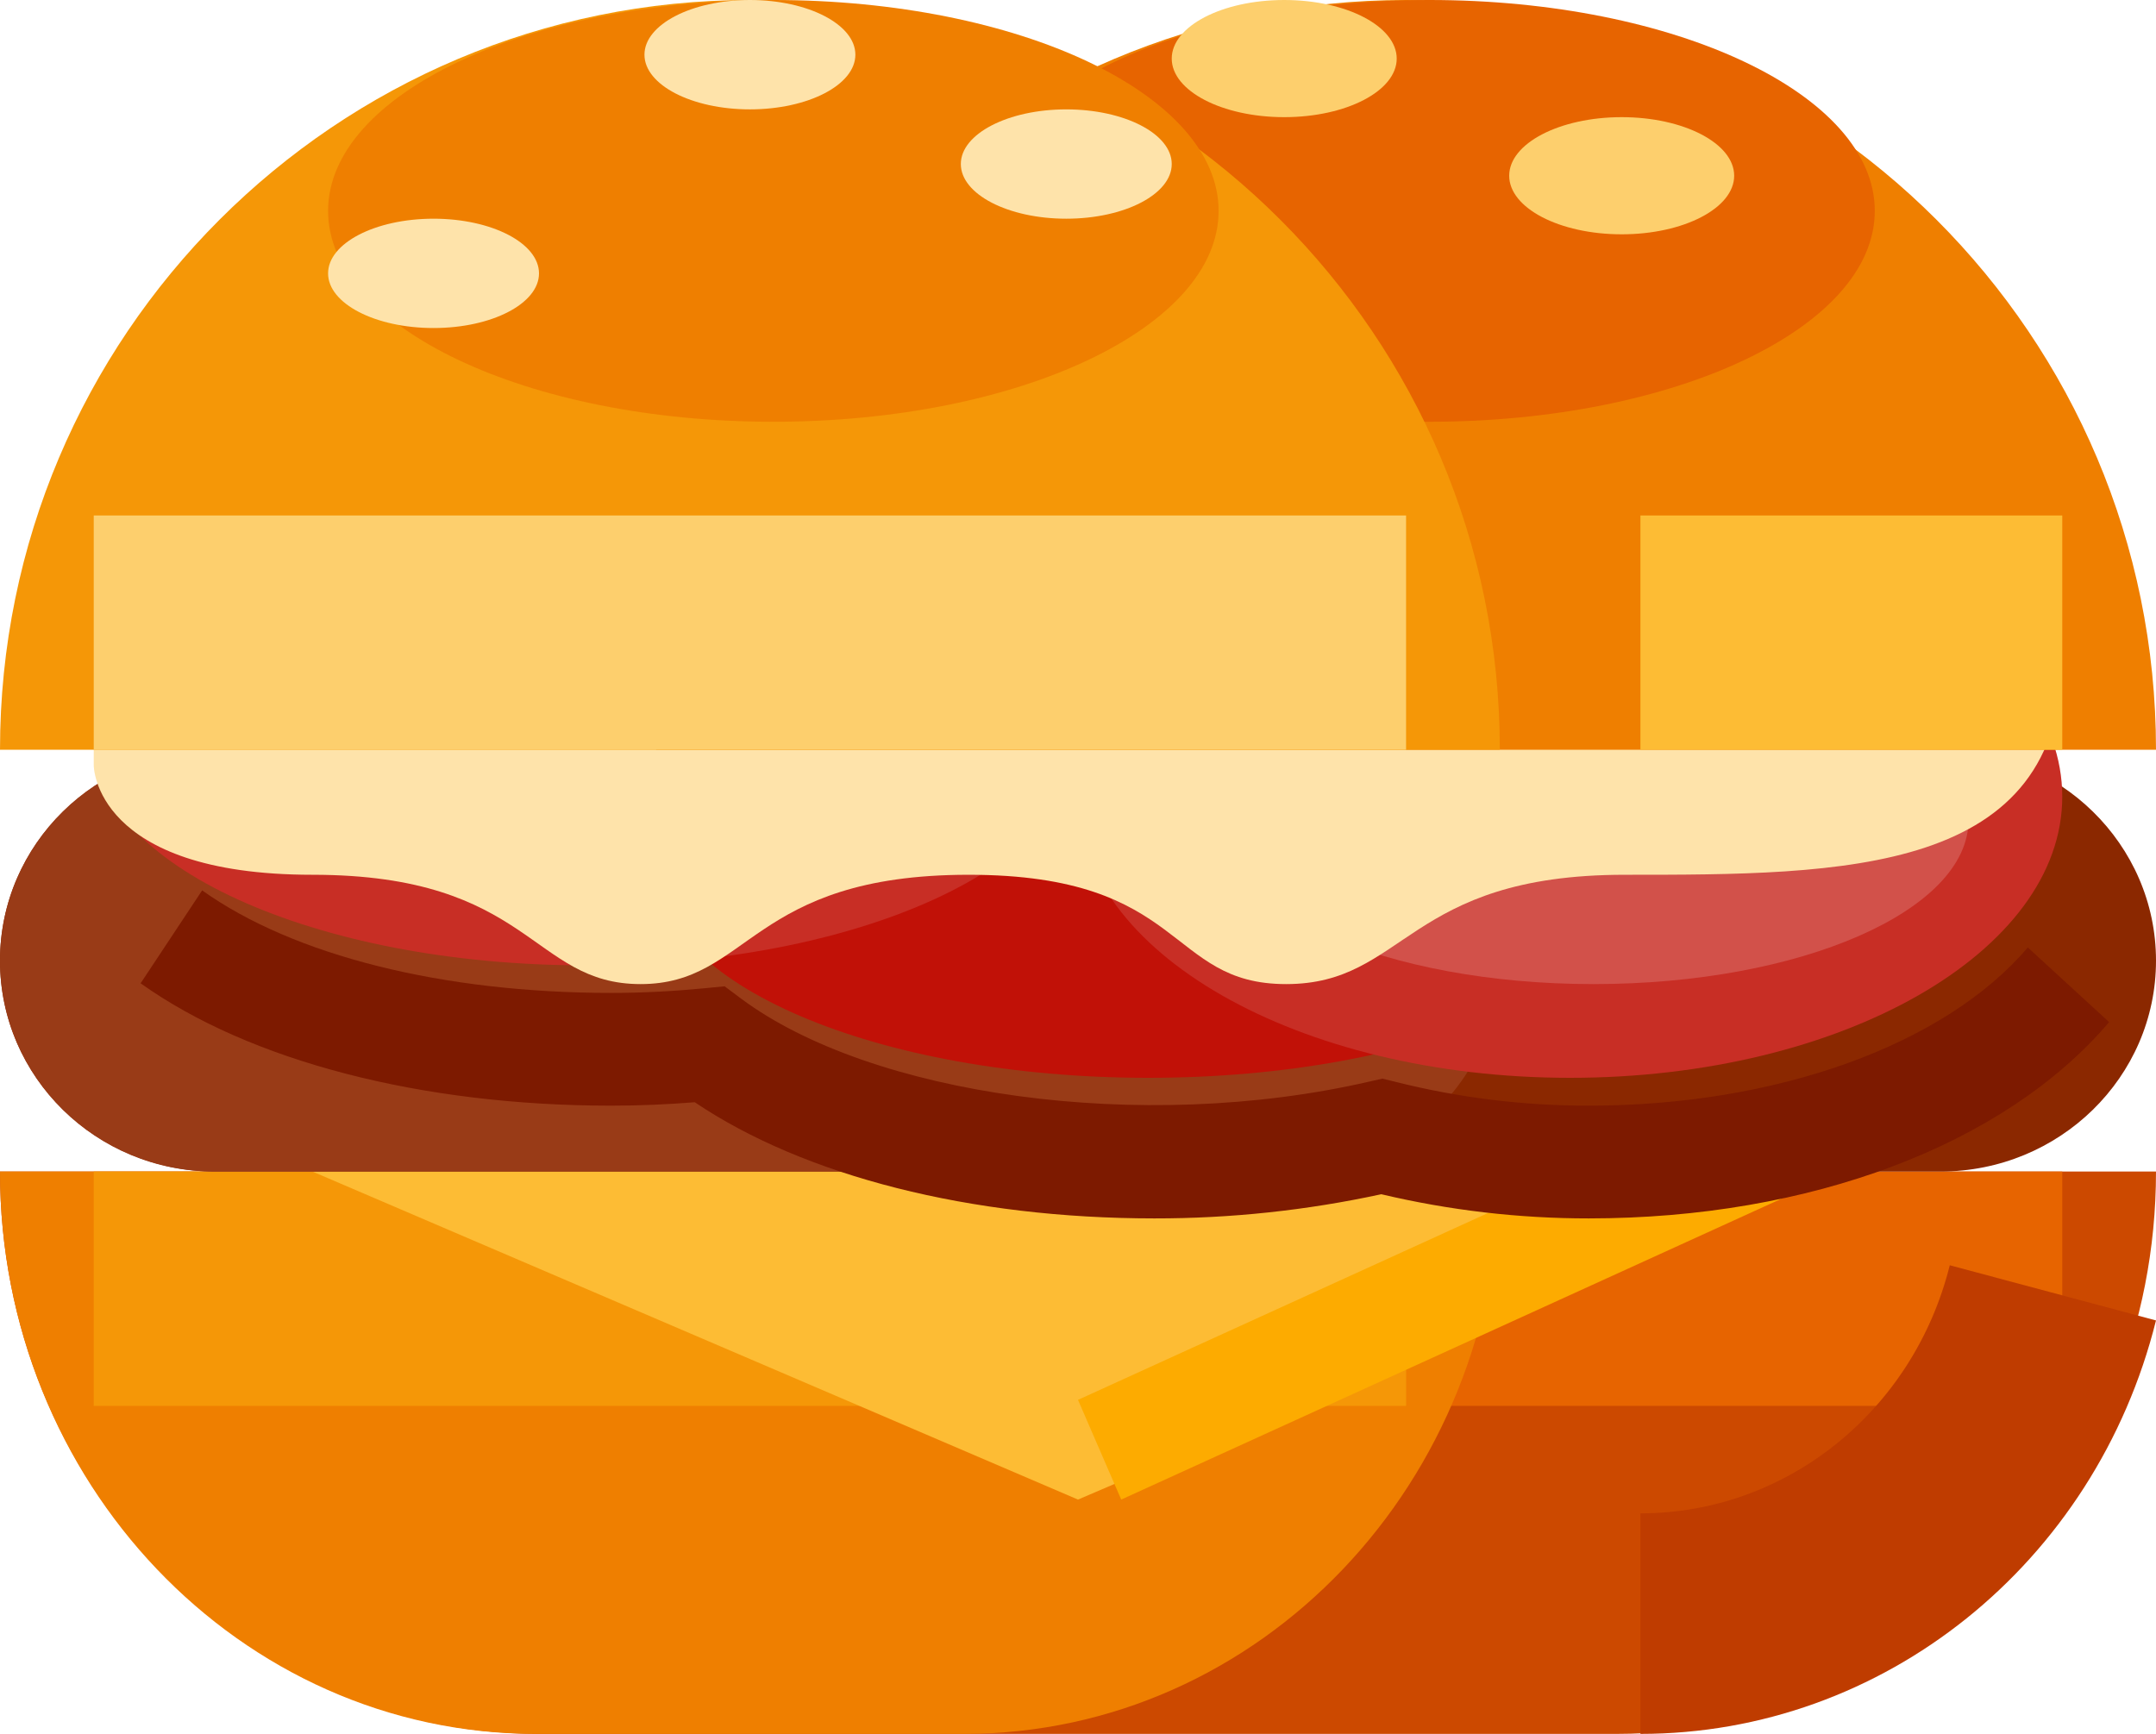 <svg width="46" height="37" viewBox="0 0 46 37" fill="none" xmlns="http://www.w3.org/2000/svg">
<path d="M34.5 37H11.5C5.149 37 0 31.627 0 25H46C46 31.627 40.851 37 34.5 37Z" fill="#CC4900"/>
<path d="M30 25H44V30H30V25Z" fill="#E76400"/>
<path d="M32 25H0C0 31.627 5.117 37 11.429 37H20.571C26.883 37 32 31.627 32 25Z" fill="#EF7F00"/>
<path d="M35 37V32.294C38.108 32.294 40.823 30.117 41.6 27L46 28.177C44.704 33.371 40.18 37 35 37Z" fill="#BF3C00"/>
<path d="M2 25H30V30H2V25Z" fill="#F59707"/>
<path d="M23 32L2 23H44L23 32Z" fill="#FDBC34"/>
<path d="M23 29.872L38.078 23L39 25.128L23.922 32L23 29.872Z" fill="#FDAB00"/>
<path d="M4.6 16H41.4C43.94 16 46 18.015 46 20.5C46 22.985 43.94 25 41.4 25H4.6C2.059 25 0 22.985 0 20.5C0 18.015 2.059 16 4.6 16Z" fill="#8B2800"/>
<path d="M4.572 16H27.428C29.953 16 32 18.015 32 20.5C32 22.985 29.953 25 27.428 25H4.572C2.047 25 0 22.985 0 20.5C0 18.015 2.047 16 4.572 16Z" fill="#993B17"/>
<path d="M35 18.5C35 16.015 30.299 14 24.5 14C18.701 14 14 16.015 14 18.5C14 20.985 18.701 23 24.5 23C30.299 23 35 20.985 35 18.5Z" fill="#C11107"/>
<path fill-rule="evenodd" clip-rule="evenodd" d="M12.5 11C18.299 11 23 13.149 23 15.8C23 18.451 18.299 20.6 12.5 20.6C6.701 20.6 2 18.451 2 15.8C2 13.149 6.701 11 12.5 11ZM33.5 11C39.299 11 44 13.686 44 17C44 20.314 39.299 23 33.5 23C27.701 23 23 20.314 23 17C23 13.686 27.701 11 33.5 11Z" fill="#C82E25"/>
<path d="M42 17.5C42 15.567 38.418 14 34 14C29.582 14 26 15.567 26 17.5C26 19.433 29.582 21 34 21C38.418 21 42 19.433 42 17.5Z" fill="#D2514A"/>
<path d="M2 16.334C2 16.334 2 18.667 6.667 18.667C11.334 18.667 11.334 21 13.667 21C16 21 16 18.667 20.667 18.667C25.334 18.667 24.88 21 27.44 21C30 21 30 18.667 34.667 18.667C39.334 18.667 44 18.667 44 14H2V16.334Z" fill="#FEE3AA"/>
<path d="M14 16C14 7.163 21.163 0 30 0C38.837 0 46 7.163 46 16H14Z" fill="#EF7F00"/>
<path d="M40 4.5C40 2.015 35.746 0 30.5 0C25.253 0 21 2.015 21 4.5C21 6.985 25.253 9 30.5 9C35.746 9 40 6.985 40 4.5Z" fill="#E76400"/>
<path d="M33.898 26C32.408 26.001 30.924 25.828 29.471 25.484C27.879 25.829 26.256 26.002 24.629 26C20.707 26 17.167 25.1 14.823 23.521C14.244 23.567 13.651 23.594 13.043 23.594C8.989 23.594 5.328 22.643 3 20.983L4.313 19C6.263 20.391 9.446 21.188 13.043 21.188C13.726 21.188 14.387 21.151 15.029 21.089L15.46 21.047L15.811 21.309C18.566 23.364 24.336 24.209 29.23 23.077L29.495 23.017L29.758 23.082C31.113 23.424 32.503 23.596 33.898 23.594C37.903 23.594 41.492 22.301 43.265 20.218L45 21.811C42.769 24.434 38.618 26 33.898 26Z" fill="#7D1A00"/>
<path d="M35 11H44V16H35V11Z" fill="#FDBC34"/>
<path d="M0 16C0 7.163 7.163 0 16 0C24.837 0 32 7.163 32 16H0Z" fill="#F59707"/>
<path d="M2 11H30V16H2V11Z" fill="#FDCF6D"/>
<path d="M26 4.5C26 2.015 21.747 0 16.5 0C11.253 0 7 2.015 7 4.5C7 6.985 11.253 9 16.5 9C21.747 9 26 6.985 26 4.5Z" fill="#EF7F00"/>
<path fill-rule="evenodd" clip-rule="evenodd" d="M18.25 1.167C18.25 0.523 17.243 0 16 0C14.757 0 13.75 0.523 13.75 1.167C13.75 1.811 14.757 2.334 16 2.334C17.243 2.334 18.25 1.811 18.25 1.167ZM11.5 5.834C11.5 5.189 10.493 4.667 9.25 4.667C8.007 4.667 7 5.189 7 5.834C7 6.478 8.007 7 9.25 7C10.493 7 11.5 6.478 11.5 5.834ZM22.75 2.334C23.993 2.334 25 2.856 25 3.5C25 4.144 23.993 4.667 22.75 4.667C21.507 4.667 20.5 4.144 20.5 3.5C20.5 2.856 21.507 2.334 22.75 2.334Z" fill="#FEE3AA"/>
<path fill-rule="evenodd" clip-rule="evenodd" d="M27.4 0C28.725 0 29.8 0.56 29.8 1.25C29.8 1.94 28.725 2.5 27.4 2.5C26.075 2.5 25 1.94 25 1.25C25 0.56 26.075 0 27.4 0ZM34.6 2.5C35.925 2.5 37 3.06 37 3.75C37 4.44 35.925 5 34.6 5C33.275 5 32.2 4.44 32.2 3.75C32.2 3.06 33.275 2.5 34.6 2.5Z" fill="#FDCF6D"/>
</svg>
